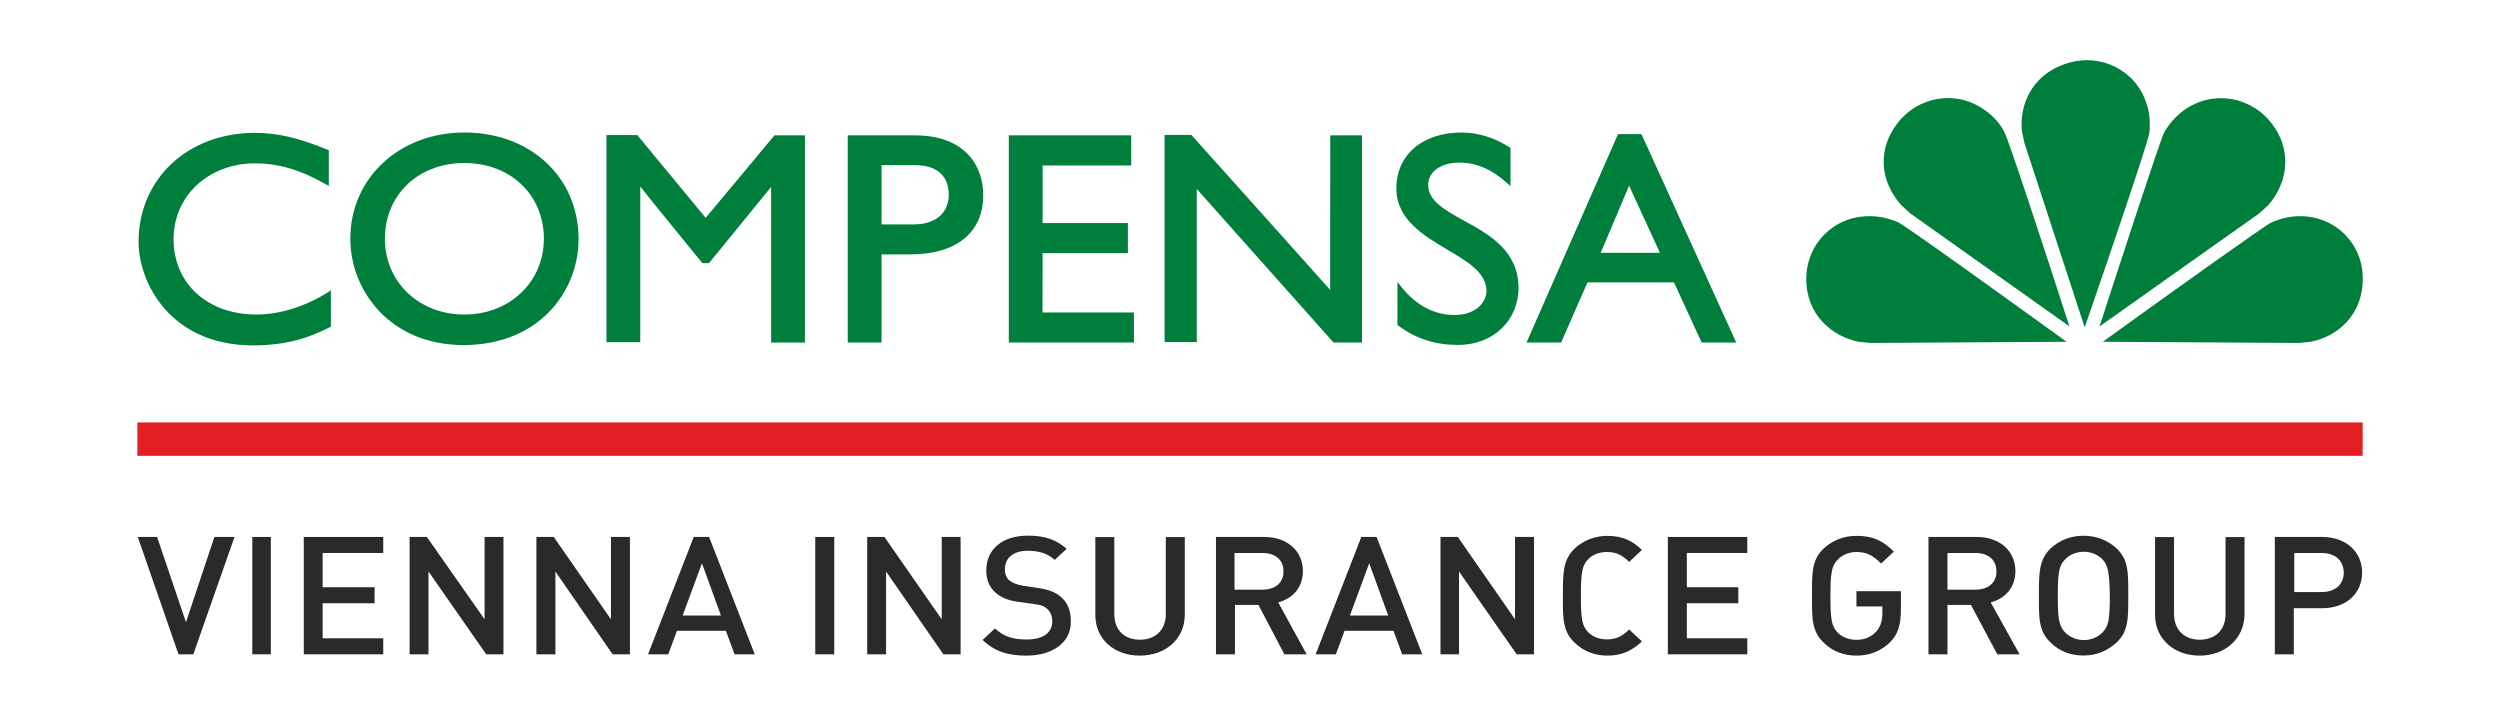 <?xml version="1.0" encoding="utf-8"?>
<!-- Generator: Adobe Illustrator 21.0.1, SVG Export Plug-In . SVG Version: 6.00 Build 0)  -->
<svg version="1.1" id="layer" xmlns="http://www.w3.org/2000/svg" xmlns:xlink="http://www.w3.org/1999/xlink" x="0px" y="0px"
	 viewBox="0 0 2277.2 652" style="enable-background:new 0 0 2277.2 652;" xml:space="preserve">
<style type="text/css">
	.st0{fill:#E31E24;}
	.st1{fill:#2B2A29;}
	.st2{fill:#007E3C;}
</style>
<g id="Layer_x0020_1_1_">
	<g id="_1947867312432_1_">
		<polygon class="st0" points="125.1,415.2 2152.1,415.2 2152.1,384.8 125.1,384.8 		"/>
		<polygon class="st1" points="195.3,489.1 169.4,566.8 143.1,489.1 125.5,489.1 162.6,596 176.1,596 213.6,489.1 		"/>
		<polygon class="st1" points="229.8,596 246.7,596 246.7,489.1 229.8,489.1 		"/>
		<polygon class="st1" points="276.7,489.1 276.7,596 349.1,596 349.1,581.4 293.9,581.4 293.9,549.5 341.2,549.5 341.2,534.9 
			293.9,534.9 293.9,503.7 349.1,503.7 349.1,489.1 		"/>
		<polygon class="st1" points="441.4,489.1 441.4,564.1 388.8,489.1 373.1,489.1 373.1,596 390.3,596 390.3,520.6 442.9,596 
			458.6,596 458.6,489.1 		"/>
		<polygon class="st1" points="556.5,489.1 556.5,564.1 504.4,489.1 488.6,489.1 488.6,596 505.9,596 505.9,520.6 558,596 
			573.8,596 573.8,489.1 		"/>
		<path class="st1" d="M631.9,489.1L590.3,596h18.4l7.9-21.4h44.6l7.9,21.4h18.4l-41.6-106.9H631.9L631.9,489.1z M639.4,513.1
			l17.3,47.6h-34.9L639.4,513.1z"/>
		<polygon class="st1" points="742.6,596 759.9,596 759.9,489.1 742.6,489.1 		"/>
		<polygon class="st1" points="857.8,489.1 857.8,564.1 805.6,489.1 789.9,489.1 789.9,596 807.1,596 807.1,520.6 859.3,596 
			875,596 875,489.1 		"/>
		<path class="st1" d="M935.1,597.2c-16.9,0-29.3-3.8-40.1-14.3l11.3-10.5c8.3,7.9,17.3,10.1,28.9,10.1c14.6,0,23.3-6,23.3-16.5
			c0-4.5-1.5-8.6-4.5-11.3c-3-2.6-5.6-3.8-12.4-4.5l-13.5-1.9c-9.4-1.1-16.5-4.1-21.4-8.6c-5.6-4.9-8.3-11.6-8.3-20.3
			c0-18.8,14.3-31.5,37.9-31.5c15,0,25.5,3.4,35.3,12l-10.9,10.1c-7.1-6.4-15-8.3-24.8-8.3c-13.5,0-20.6,7.1-20.6,16.9
			c0,3.8,1.1,7.5,4.1,10.1c3,2.3,7.5,4.1,12.8,4.9l12.8,1.9c10.5,1.5,16.5,4.1,21,7.9c6.4,5.3,9.4,12.8,9.4,22.1
			C976,585.2,958.7,597.2,935.1,597.2L935.1,597.2z"/>
		<path class="st1" d="M1038.2,597.2c-23.3,0-40.5-15-40.5-37.1v-70.9h17.3v70.2c0,14.3,9,23.3,23.3,23.3c14.3,0,23.6-9,23.6-23.3
			v-70.2h17.3V560C1079.1,582.2,1061.5,597.2,1038.2,597.2z"/>
		<path class="st1" d="M1150,503.7h-25.5v33.4h25.5c11.3,0,19.1-6,19.1-16.5C1169.2,509.7,1161.3,503.7,1150,503.7z M1169.9,596
			l-23.6-45h-21.4v45h-17.3V489.1h43.9c21.4,0,35.3,13.1,35.3,31.1c0,15.4-9.8,25.1-22.5,28.5l25.9,47.3H1169.9L1169.9,596z"/>
		<path class="st1" d="M1247.2,513.1l-17.6,47.6h34.9L1247.2,513.1z M1277.2,596l-7.9-21.4h-44.6l-7.9,21.4h-18.4l41.6-106.9h13.9
			l41.6,106.9H1277.2z"/>
		<polygon class="st1" points="1381.5,596 1329,520.6 1329,596 1312.1,596 1312.1,489.1 1327.9,489.1 1380,564.1 1380,489.1 
			1397.3,489.1 1397.3,596 		"/>
		<path class="st1" d="M1464.1,597.2c-11.6,0-21.8-4.1-29.6-11.6c-11.3-10.5-10.9-22.5-10.9-43.1s0-32.6,10.9-43.1
			c7.9-7.1,18-11.3,29.6-11.3c14.3,0,23.3,4.9,31.5,12.8l-11.6,10.9c-6-5.6-10.9-9-20.3-9c-6.8,0-12.8,2.3-16.9,6.4
			c-5.6,5.6-6.8,12-6.8,33.4c0,21.4,1.1,27.8,6.8,33.4c4.1,4.1,10.1,6.4,16.9,6.4c9.4,0,14.3-3.4,20.3-9l11.6,10.9
			C1486.9,592.3,1477.9,597.2,1464.1,597.2L1464.1,597.2z"/>
		<polygon class="st1" points="1519.2,596 1519.2,489.1 1591.6,489.1 1591.6,503.7 1536.5,503.7 1536.5,534.9 1583.4,534.9 
			1583.4,549.5 1536.5,549.5 1536.5,581.4 1591.6,581.4 1591.6,596 		"/>
		<path class="st1" d="M1721.8,584.8c-7.9,7.9-18.4,12.4-30.8,12.4c-11.6,0-22.1-4.1-29.6-11.6c-11.3-10.5-10.9-22.5-10.9-43.1
			s-0.4-32.6,10.9-43.1c7.9-7.1,17.6-11.3,29.6-11.3c15.4,0,24,4.5,34.1,14.3l-11.6,10.9c-7.1-6.8-12.4-10.5-22.5-10.5
			c-6.8,0-12.8,2.6-16.9,6.8c-5.6,5.6-6.8,11.6-6.8,33.4c0,21.4,1.1,27.8,6.8,33.4c4.1,4.1,10.1,6.4,16.9,6.4c7.5,0,13.5-2.6,18-7.5
			c4.1-4.5,5.6-10.1,5.6-16.9v-6H1691v-13.9h40.5v16.1C1731.5,568.3,1729.3,577.3,1721.8,584.8z"/>
		<path class="st1" d="M1799.4,503.7h-25.5v33.4h25.5c11.3,0,19.1-6,19.1-16.5C1818.6,509.7,1810.7,503.7,1799.4,503.7z M1819.3,596
			l-24-45h-21.4v45h-17.3V489.1h43.9c21.4,0,35.3,13.1,35.3,31.1c0,15.4-9.8,25.1-22.5,28.5l26.3,47.3H1819.3z"/>
		<path class="st1" d="M1915,509.4c-4.1-4.1-10.1-6.8-16.9-6.8c-6.8,0-12.8,2.6-16.9,6.8c-5.6,5.6-6.8,11.6-6.8,33.4
			c0,21.4,1.1,27.4,6.8,33.4c4.1,4.1,10.1,6.8,16.9,6.8c6.8,0,12.8-2.6,16.9-6.8c5.6-5.6,6.8-11.6,6.8-33.4
			C1921.4,521,1920.2,515,1915,509.4z M1927.7,585.5c-7.9,7.1-17.6,11.6-30,11.6c-12,0-22.1-4.1-29.6-11.6
			c-11.3-10.5-10.9-22.5-10.9-43.1s0-32.6,10.9-43.1c7.9-7.1,17.6-11.3,29.6-11.3c12,0,22.1,4.1,30,11.3
			c11.3,10.5,10.9,22.5,10.9,43.1S1939,575,1927.7,585.5L1927.7,585.5z"/>
		<path class="st1" d="M2003.5,597.2c-22.9,0-40.5-15-40.5-37.1v-70.9h17.3v70.2c0,14.3,9.4,23.3,23.3,23.3c14.3,0,23.6-9,23.6-23.3
			v-70.2h17.3V560C2044,582.2,2026.4,597.2,2003.5,597.2z"/>
		<path class="st1" d="M2114.6,503.7h-24.8v35.6h24.8c12,0,20.3-6.4,20.3-18C2134.5,510.1,2126.6,503.7,2114.6,503.7z M2115.3,554
			h-25.9v42h-17.3V489.1h43.1c22.1,0,36.4,13.9,36.4,32.3C2151.7,540.1,2137.5,554,2115.3,554L2115.3,554z"/>
		<path class="st2" d="M1458,230.3c1.9-4.1,23.3-55.1,25.9-61.2c2.6,6,26.3,57,28.1,61.2H1458L1458,230.3z M1495.2,122.2h-21.4
			L1390.5,312h31.5c0,0,22.9-52.5,24-54.8h78.8L1550,312h31.5L1495.2,122.2L1495.2,122.2z M1333.5,201c-17.6-9.8-32.6-18-32.6-32.6
			c0-12,11.6-20.3,28.5-20.3c15.4,0,30,6.4,43.5,18.8l3,2.6v-34.9l-0.8-0.4c-13.5-8.6-28.5-13.5-43.5-13.5c-36,0-59.7,20.3-59.7,51
			c0,28.1,24.8,42.8,46.1,55.5c18.4,10.9,36,21,36,37.9c0,8.6-7.9,21.8-29.3,21.8c-18.4,0-35.3-9-48.8-26.3l-3-3.8v39.4l0.8,0.4
			c16.1,12,33.8,17.6,54.4,17.6c31.9,0,55.1-22.1,55.1-52.1C1383,228.4,1356.8,213.7,1333.5,201L1333.5,201z M1211.6,264
			c-5.6-6.4-126.4-141.1-126.4-141.1h-24.4v188.7h29.3V172.1c5.6,6.4,124.6,139.9,124.6,139.9h25.9V123.3h-28.9L1211.6,264
			L1211.6,264z M949.7,230.6h77.7v-27.4h-77.7v-52.5h80.7v-27.4H918.9V312h114v-27.4h-83.3L949.7,230.6L949.7,230.6z M832.3,204.4
			H803v-54h30.4c27.8,0,30.8,18.4,30.8,26.6C864.2,194.2,852.2,204.4,832.3,204.4z M833.4,123.3h-61.2V312H803v-80.3h26.6
			c41.3,0,66-19.9,66-53.6C895.7,151.5,879.5,123.3,833.4,123.3L833.4,123.3z M642.8,198.4c-2.6-3-62.3-75.4-62.3-75.4h-28.1v188.7
			h30.8V169.9c4.5,6,56.6,69.8,56.6,69.8h6c0,0,52.1-63.8,56.6-69.4V312h30.8V123.3h-27.8C705.5,123.3,645.4,195.4,642.8,198.4
			L642.8,198.4z M423,286.5c-41.3,0-72.4-29.6-72.4-69c0-40.1,30.4-69,72.4-69s72.4,28.9,72.4,69C495.4,256.9,464.2,286.5,423,286.5
			z M423,120.7c-59.3,0-103.9,41.6-103.9,96.8c0,46.9,36,96.8,103.2,96.8c68.7,0,104.7-48.8,104.7-96.8
			C526.9,161.6,483.4,120.7,423,120.7z M233.5,286.5c-44.3,0-75.4-28.1-75.4-68.7c0-39.4,31.9-69,74.3-69c21.4,0,41.6,6,64.5,19.1
			l2.6,1.5v-32.6l-1.1-0.4c-26.3-10.9-46.1-15.4-66-15.4c-61.5,0-106.2,42-106.2,99.4c0,36.4,28.5,94.2,104.3,94.2
			c33,0,53.6-8.3,69.8-16.5l1.1-0.4v-33.4l-2.6,1.9C277.8,279.4,254.5,286.5,233.5,286.5L233.5,286.5z"/>
		<path class="st2" d="M1692.9,311.3l10.9,1.1c0,0,164.3-1.1,178.6-1.1c-60.8-43.9-147.4-106.2-153.4-108.8
			c-8.6-3.8-17.3-5.6-26.3-5.6c-32.3,0-57.4,25.1-57.4,57.4C1645.3,286.9,1668.9,306.4,1692.9,311.3L1692.9,311.3z"/>
		<path class="st2" d="M1808.1,100.4c-25.9-18.8-61.5-13.1-80.7,13.1c-8.3,11.3-11.6,22.9-11.6,33.8c0,15.4,6.8,29.6,16.5,40.1
			l7.9,7.1c0,0,133.2,94.5,144.8,102.8c-22.9-70.9-55.9-171.4-59.3-177.1C1821.6,112.1,1815.6,105.7,1808.1,100.4L1808.1,100.4z"/>
		<path class="st2" d="M1882.7,57.7c-28.9,9-41.3,33-41.3,55.5c0,2.3,0,4.5,0.4,6.8l2.3,10.5c0,0,50.3,154.2,54.8,167.7
			c24.4-70.5,58.2-170.3,58.9-177.1c0.4-2.6,0.4-5.3,0.4-7.9c0-6.4-0.8-12.8-3-18.8C1945.8,64.1,1913.5,47.9,1882.7,57.7
			L1882.7,57.7z"/>
		<path class="st2" d="M2095.1,196.9c-9,0-17.6,1.9-26.6,6c-5.6,2.6-92.3,64.5-153.1,108.4c14.3,0,178.6,1.1,178.6,1.1l10.9-1.1
			c23.6-4.5,47.3-24,47.3-57C2152.5,222,2127.3,196.9,2095.1,196.9L2095.1,196.9z"/>
		<path class="st2" d="M2081.6,147.3c0-11.3-3.4-22.9-11.6-33.8c-19.1-25.9-54.4-31.9-80.7-13.1c-7.1,5.3-13.1,11.6-18,20.3
			c-3.4,6-41.6,123.4-58.9,176.7c28.5-20.3,145.2-102.8,145.2-102.8l8.3-7.5C2075.2,176.6,2081.6,162.7,2081.6,147.3z"/>
	</g>
</g>
</svg>
